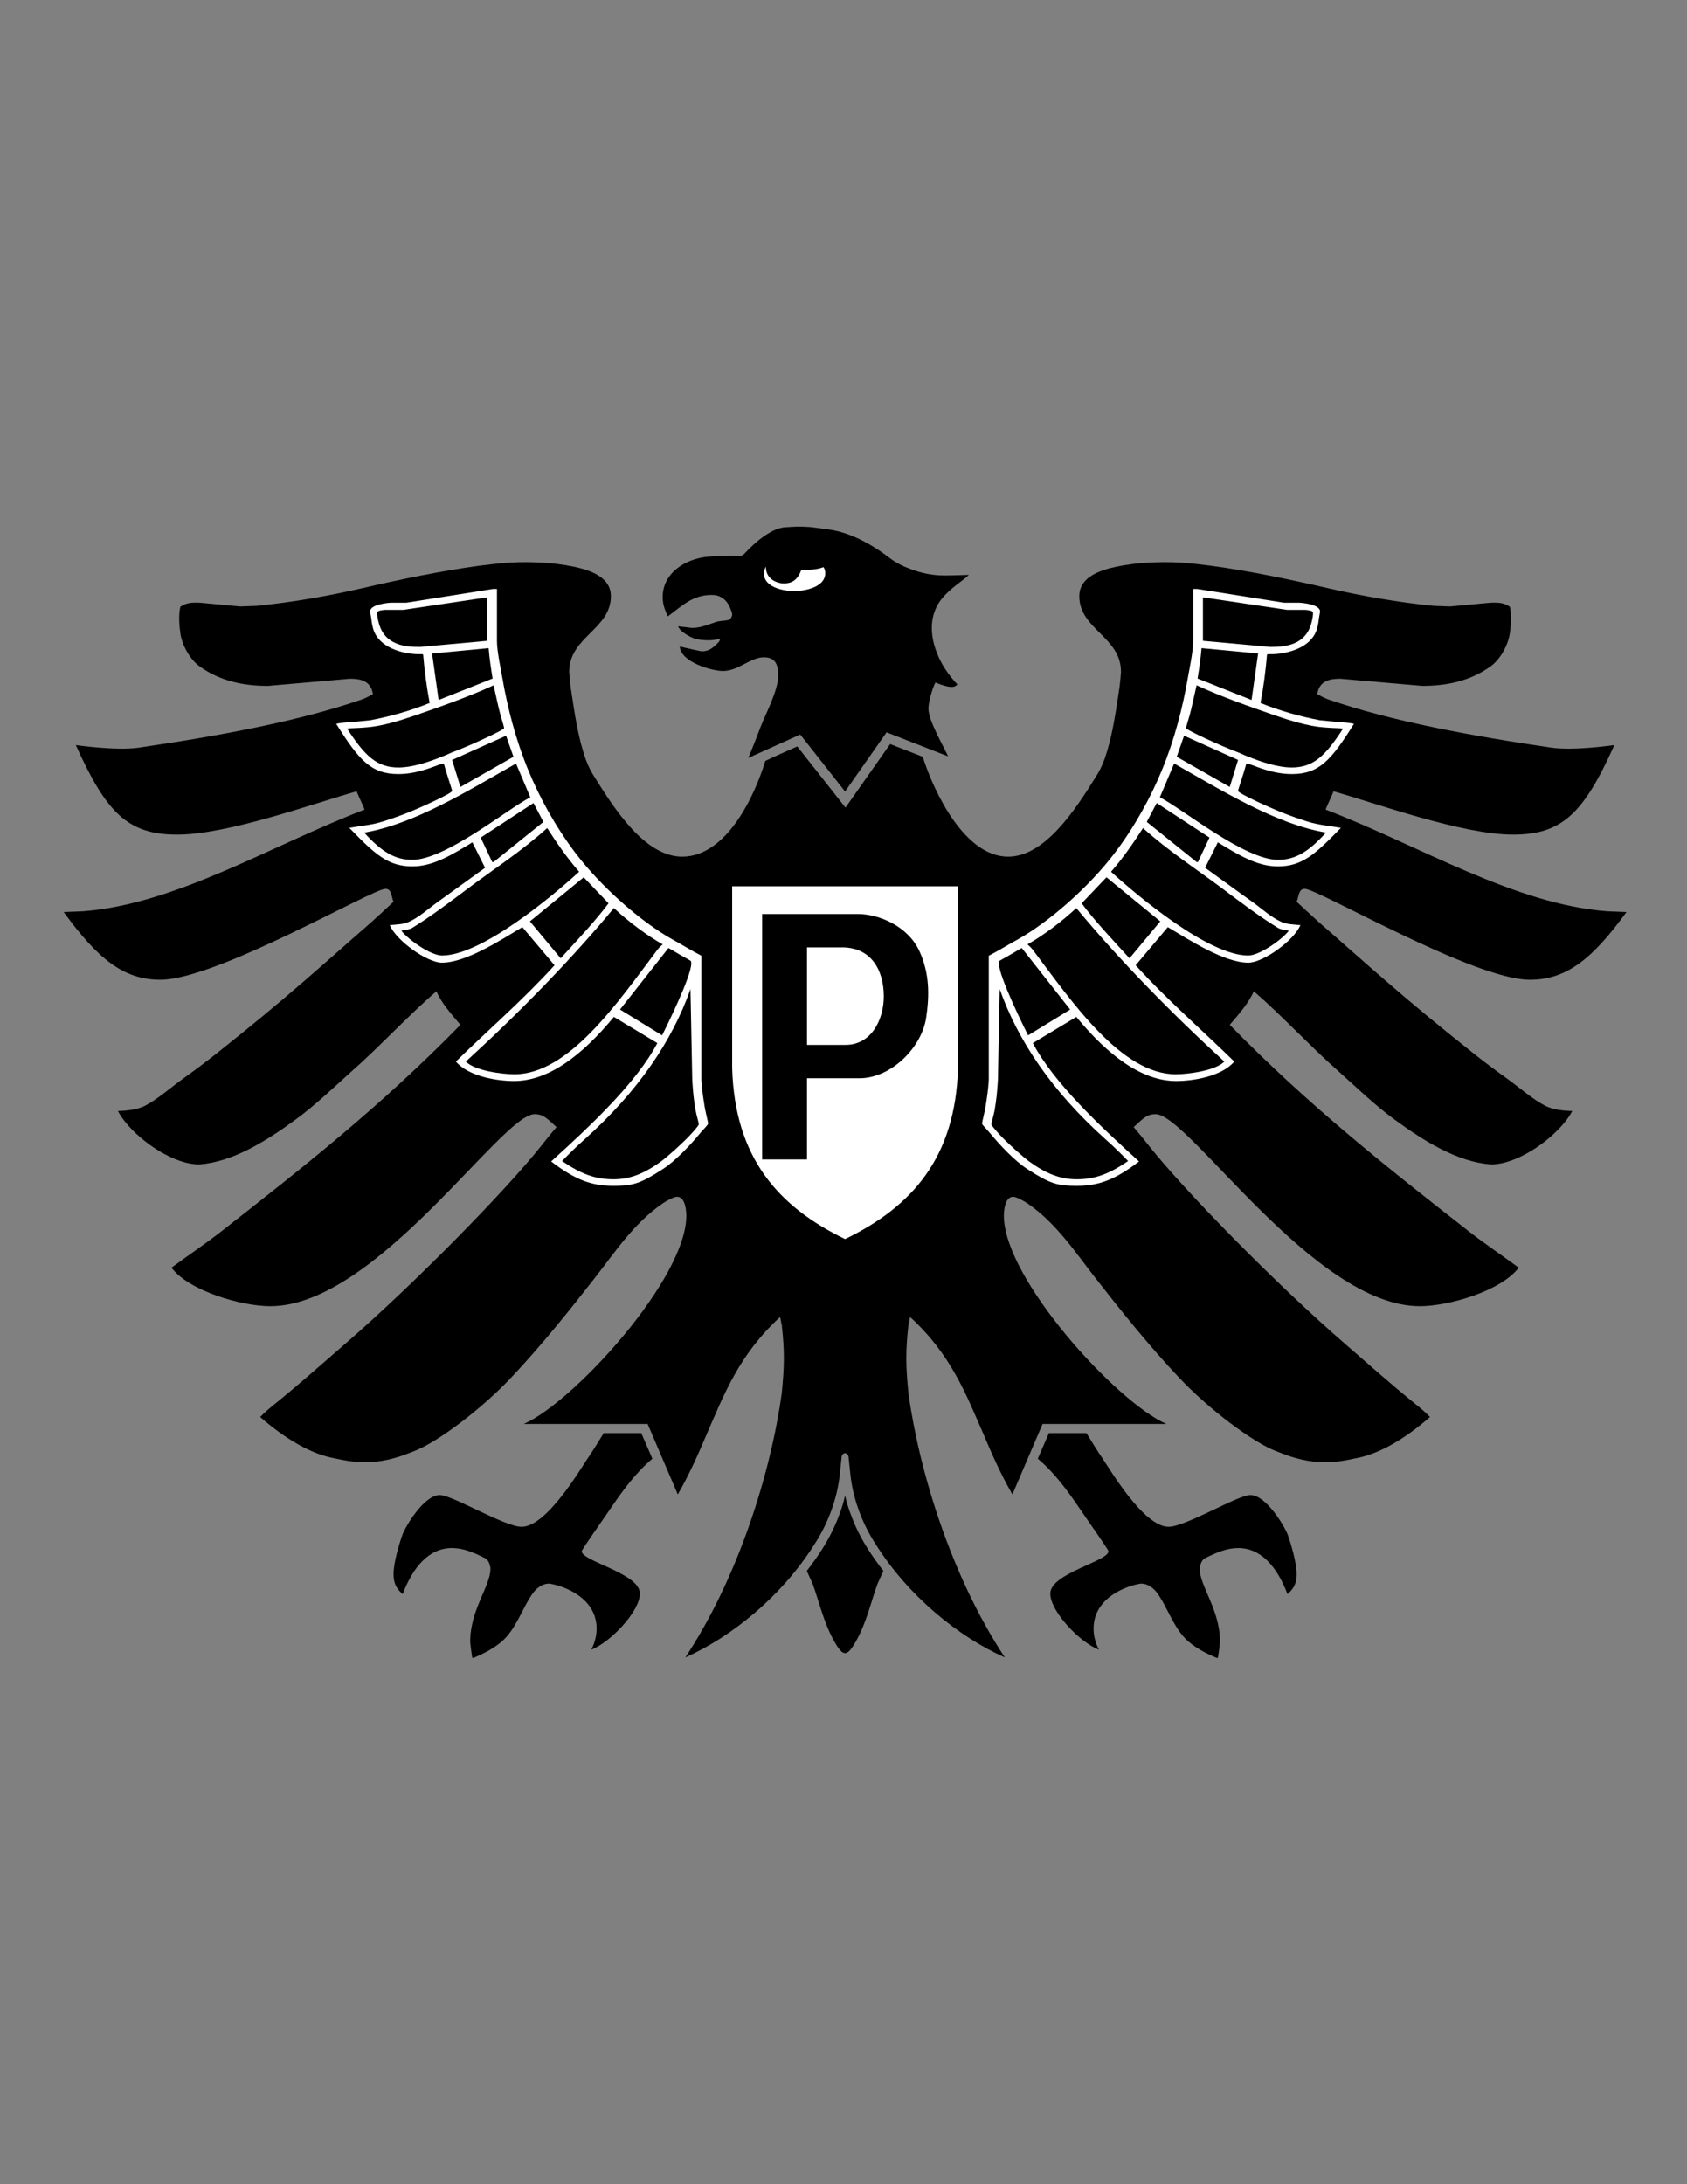 <svg enable-background="new 0 0 612 792" viewBox="0 0 612 792" xmlns="http://www.w3.org/2000/svg"><rect x="0" y="0" width="612" height="792" fill="#808080" stroke="none"/><path d="m277.632 275.92c-3.888 12.816-14.112 34.704-30.168 34.704-13.392 0-24.408-16.992-31.968-29.16-1.8-2.736-3.096-6.048-3.96-9.072-2.304-7.488-3.384-15.984-4.536-23.4-.216-1.8-.504-4.896-.504-5.4 0-12.672 15.12-15.408 15.12-27.432 0-8.28-10.8-10.224-16.416-11.232-1.584-.216-4.464-.648-4.968-.648 0 0-9.72-1.008-18.792 0-.504 0-5.256.576-7.632.864-13.824 1.872-28.656 4.968-42.408 8.136-12.456 2.88-25.848 5.184-38.304 6.408l-5.976.216c-.504 0-14.256-1.368-14.76-1.368-2.448 0-4.32-.216-6.912 1.44 0 0-1.008 3.168 0 9.792.648 4.248 3.456 9.36 6.984 11.88 7.848 5.616 16.632 7.056 24.768 7.056l29.736-2.592c3.24 0 7.632.432 8.352 5.616-1.368.72-2.736 1.44-3.96 1.872-23.04 7.992-52.848 13.392-80.928 17.496-8.28 1.224-22.896-.936-22.896-.936 11.16 24.768 18.936 32.472 36.792 32.472 18.432 0 49.68-11.376 65.088-15.696.936 2.376 2.088 4.536 2.88 6.624-33.984 13.032-68.328 34.272-102.096 36.864l-7.056.288c12.312 16.92 21.672 24.552 35.064 24.552 20.376 0 76.896-32.976 81.648-32.976 2.448 0 2.16 3.312 2.952 4.68-2.736 2.52-5.328 4.968-8.064 7.416-8.28 7.2-16.632 14.689-24.408 21.384-9.864 8.568-19.872 16.776-29.376 24.336-4.536 3.672-9.36 7.344-14.112 10.728s-9.432 7.632-14.256 10.152c-2.88 1.44-6.768 1.8-9.792 1.872 3.6 6.912 14.4 15.984 24.336 18.648.72.216 3.384.792 5.112.72 12.024-.792 24.408-8.424 35.424-16.56 6.768-4.968 13.608-11.52 20.016-17.28 9.864-8.64 20.52-20.232 30.672-28.944 1.656 4.032 5.472 8.424 8.712 12.168-28.944 29.592-57.816 52.272-86.904 75.024-5.832 4.536-11.88 8.568-17.928 13.032 6.336 8.424 25.344 13.968 35.856 13.968 38.448 0 83.88-69.624 95.832-69.624 3.312 0 4.464 1.512 7.992 4.68-1.944 2.304-3.744 4.464-5.472 6.696-12.6 15.984-46.152 50.256-71.568 72.216-8.208 7.128-16.632 14.616-24.84 21.24-2.088 1.656-4.032 3.312-5.616 4.968 9.072 7.92 18.504 13.536 27.288 15.048 1.944.36 7.848 1.944 14.832 1.152 6.552-.792 11.016-2.808 13.536-3.744 8.712-3.24 25.128-15.768 35.496-26.856 10.8-11.448 21.24-24.48 30.168-35.928 7.272-9.288 14.328-20.088 24.84-27.216.864-.576 3.816-2.304 5.04-2.304 3.168 0 3.384 5.472 3.384 6.912 0 22.824-40.968 67.68-58.968 75.456h44.928l10.944 25.56c4.248-7.344 7.56-14.904 10.512-21.888 6.192-14.184 11.736-28.872 26.568-42.408.36.936.36 1.944.648 2.88 1.08 9.792.936 15.048 0 24.624-3.888 28.368-15.552 66.528-34.992 95.904 16.704-7.416 35.136-22.248 47.088-41.4 5.112-7.992 8.064-16.776 8.928-24.768.072-.72.648-6.12.648-6.12 0-2.376 2.592-2.376 2.592 0 0 0 .576 5.4.648 6.12.864 7.992 3.816 16.776 8.928 24.768 11.952 19.152 30.384 33.984 47.088 41.4-19.44-29.376-31.104-67.536-34.992-95.904-.936-9.576-1.08-14.832 0-24.624.288-.936.288-1.944.648-2.88 14.832 13.536 20.376 28.224 26.568 42.408 2.952 6.984 6.264 14.544 10.512 21.888l10.944-25.56h44.928c-18-7.776-58.968-52.632-58.968-75.456 0-1.44.216-6.912 3.384-6.912 1.224 0 4.176 1.728 5.04 2.304 10.512 7.128 17.568 17.928 24.84 27.216 8.928 11.448 19.368 24.48 30.168 35.928 10.368 11.088 26.784 23.616 35.496 26.856 2.52.936 6.984 2.952 13.536 3.744 6.984.792 12.888-.792 14.832-1.152 8.784-1.512 18.216-7.128 27.288-15.048-1.584-1.656-3.528-3.312-5.616-4.968-8.208-6.624-16.632-14.112-24.84-21.24-25.416-21.96-58.968-56.232-71.568-72.216-1.728-2.232-3.528-4.392-5.472-6.696 3.528-3.168 4.68-4.68 7.992-4.68 11.952 0 57.384 69.624 95.832 69.624 10.512 0 29.52-5.544 35.856-13.968-6.048-4.464-12.096-8.496-17.928-13.032-29.088-22.752-57.96-45.432-86.904-75.024 3.24-3.744 7.056-8.136 8.712-12.168 10.152 8.712 20.808 20.304 30.672 28.944 6.408 5.76 13.248 12.312 20.016 17.28 11.016 8.136 23.4 15.768 35.424 16.56 1.728.072 4.392-.504 5.112-.72 9.936-2.664 20.736-11.736 24.336-18.648-3.024-.072-6.912-.432-9.792-1.872-4.824-2.52-9.504-6.768-14.256-10.152s-9.576-7.056-14.112-10.728c-9.504-7.56-19.512-15.768-29.376-24.336-7.776-6.696-16.128-14.184-24.408-21.384-2.736-2.448-5.328-4.896-8.064-7.416.792-1.368.504-4.68 2.952-4.68 4.752 0 61.272 32.976 81.648 32.976 13.392 0 22.752-7.632 35.064-24.552l-7.056-.288c-33.768-2.592-68.112-23.832-102.096-36.864.792-2.088 1.944-4.248 2.88-6.624 15.408 4.32 46.656 15.696 65.088 15.696 17.856 0 25.632-7.704 36.792-32.472 0 0-14.616 2.16-22.896.936-28.08-4.104-57.888-9.504-80.928-17.496-1.224-.432-2.592-1.152-3.96-1.872.72-5.184 5.112-5.616 8.352-5.616l29.736 2.592c8.136 0 16.92-1.44 24.768-7.056 3.528-2.52 6.337-7.632 6.984-11.88 1.008-6.624 0-9.792 0-9.792-2.592-1.656-4.464-1.44-6.912-1.44-.504 0-14.256 1.368-14.76 1.368l-5.976-.216c-12.456-1.224-25.848-3.528-38.304-6.408-13.752-3.169-28.584-6.264-42.408-8.136-2.376-.288-7.128-.864-7.632-.864-9.072-1.008-18.792 0-18.792 0-.504 0-3.384.432-4.968.648-5.616 1.008-16.416 2.952-16.416 11.232 0 12.024 15.12 14.76 15.12 27.432 0 .504-.288 3.6-.504 5.4-1.152 7.416-2.232 15.912-4.536 23.4-.864 3.024-2.16 6.336-3.96 9.072-7.56 12.168-18.576 29.16-31.968 29.16-15.624 0-26.784-23.112-30.96-36.216l-11.808-4.608-16.2 23.04-17.496-22.176c-3.816 1.728-7.776 3.384-11.592 5.256z"/><path d="m306.576 449.296c-24.408-11.808-40.032-29.664-40.968-61.992v-65.952h81.936v65.952c-.936 32.328-16.56 50.184-40.968 61.992z" fill="#fff"/><path d="m219.024 519.64c-2.016 3.24-3.96 6.48-5.904 9.288-2.664 3.888-14.832 24.696-23.904 24.696-6.12 0-25.128-11.52-29.664-11.52-5.688 0-12.312 11.16-13.536 14.328-1.296 3.6-3.24 10.296-3.24 14.256 0 2.592.432 4.896 3.312 7.344 3.672-9.72 9.504-16.704 17.856-16.704 4.032 0 7.704 1.512 12.024 3.672 1.44.648 1.944 3.024 1.944 3.888 0 6.264-7.344 14.76-7.344 26.424 0 .432.432 3.888.72 5.688l.36.216c3.744-1.584 8.784-3.96 12.168-7.776 3.888-4.464 5.832-10.296 9-15.048 1.656-2.592 4.032-4.176 6.336-4.176.504 0 3.096.576 4.608 1.152 8.28 3.024 12.672 8.424 12.672 15.12 0 2.448-.576 5.112-1.944 7.704 6.696-2.52 17.64-13.752 17.64-20.376 0-7.344-21.096-11.664-21.096-15.336 0-.576 7.488-11.088 11.232-16.632 3.816-5.544 8.424-11.88 14.4-16.92l-4.032-9.288z"/><path d="m258.264 215.728c2.808 0 5.472 1.44 6.84 5.328.216.504.504 1.224.504 1.728 0 .72-.576 1.872-1.296 2.016-1.512.36-3.24.288-4.536.72-3.24 1.08-5.616 2.16-8.64 2.16-.504 0-3.456-.432-5.112-.576.576 2.088 5.688 4.752 7.2 4.752 0 0 4.104.792 7.416-.144.504-.144.72.288.216.936-2.376 2.664-4.104 3.528-6.264 3.528-.432 0-5.328-1.152-7.992-1.728.432 5.76 11.808 8.856 15.696 8.856 5.472 0 10.008-4.968 14.832-4.968 4.392 0 5.184 3.024 5.184 6.552 0 5.616-4.536 13.824-6.48 18.936-1.368 3.6-2.808 7.344-4.392 11.016l18.864-8.496 16.272 20.664 15.048-21.456 22.32 8.712c-1.512-3.456-7.128-12.888-7.128-17.28 0-2.448 1.368-7.2 2.52-9.504 1.512.648 3.96 1.512 5.472 1.584 1.512.144 2.016-.432 2.52-.864-3.456-3.672-6.048-7.704-7.488-11.592-2.592-6.624-2.736-13.824 1.872-19.584 3.168-3.816 7.344-6.264 9.792-8.568 0 0-8.712.36-11.016.144-3.312-.216-6.48-.936-9.288-1.944-2.736-.936-5.688-2.232-8.352-4.248-7.776-5.976-15.696-9.72-22.968-10.512-1.944-.288-3.96-.576-5.976-.792-3.168-.216-4.536-.144-5.04-.144s-2.736.144-3.888.216c-4.68.216-10.44 4.752-14.976 9.648-.936 1.08-2.016.648-3.312.648-3.24 0-9.504.36-9.504.36-9 .72-16.776 6.264-16.776 14.616 0 2.592.648 4.392 1.872 7.056 5.4-4.032 9.072-7.776 15.984-7.776z"/><path d="m277.848 205.432c-.144 4.32 3.744 6.12 6.552 6.12 2.736 0 4.968-1.152 6.264-4.896 2.448 0 5.616 0 8.064-1.008.432.576.648 1.296.648 2.16 0 5.76-9.144 6.552-11.232 6.552-2.376 0-11.016-.792-11.016-6.48 0-.432.216-1.584.72-2.448z" fill="#fff"/><path d="m394.128 519.64c2.016 3.24 3.96 6.48 5.904 9.288 2.664 3.888 14.832 24.696 23.904 24.696 6.12 0 25.128-11.52 29.664-11.52 5.688 0 12.312 11.16 13.536 14.328 1.296 3.6 3.24 10.296 3.24 14.256 0 2.592-.432 4.896-3.312 7.344-3.672-9.72-9.504-16.704-17.856-16.704-4.032 0-7.704 1.512-12.024 3.672-1.44.648-1.944 3.024-1.944 3.888 0 6.264 7.344 14.76 7.344 26.424 0 .432-.432 3.888-.72 5.688l-.36.216c-3.744-1.584-8.784-3.96-12.168-7.776-3.888-4.464-5.832-10.296-9-15.048-1.656-2.592-4.032-4.176-6.336-4.176-.504 0-3.096.576-4.608 1.152-8.28 3.024-12.672 8.424-12.672 15.12 0 2.448.576 5.112 1.944 7.704-6.696-2.52-17.64-13.752-17.64-20.376 0-7.344 21.096-11.664 21.096-15.336 0-.576-7.488-11.088-11.232-16.632-3.816-5.544-8.424-11.88-14.4-16.92l4.032-9.288z"/><path d="m292.752 390.976h18.576c11.592.288 22.896-10.872 24.624-21.744 1.296-8.424 1.224-16.344-2.376-24.264-4.32-9.432-15.12-13.536-22.248-13.536h-34.848v88.992h16.272zm0-47.448h12.312c10.728-.216 15.552 7.92 15.552 17.784 0 8.496-4.608 17.784-14.184 17.568h-13.68z"/><path d="m306.576 542.248c-.432 2.088-1.08 4.248-1.872 6.336-1.512 4.32-3.6 8.64-6.192 12.744-1.8 2.88-3.744 5.616-5.832 8.28.504 1.224 1.584 3.384 2.088 4.608 2.592 7.056 4.032 14.328 8.136 21.384 2.952 5.112 4.392 5.112 7.344 0 4.104-7.056 5.544-14.328 8.136-21.384.504-1.224 1.584-3.384 2.088-4.608-2.088-2.664-4.032-5.4-5.832-8.28-2.592-4.104-4.68-8.424-6.192-12.744-.792-2.088-1.44-4.248-1.872-6.336z"/><path d="m254.448 391.48v-44.928c-3.528-1.8-7.056-4.032-10.512-5.904-11.592-6.48-26.064-19.296-35.208-31.392-7.272-9.576-13.104-20.304-17.064-29.952-4.536-10.944-7.56-22.68-9.432-33.552-.504-2.88-1.944-9.648-1.944-13.248v-18.936h-1.512l-31.32 4.968h-5.328c-.864 0-7.848.504-7.848 3.168 0 .504.432 2.304.504 3.312.072.936.36 1.944.576 2.952 2.088 7.056 10.8 9 15.696 9.216 1.944 0 2.304 0 2.448.144.504 5.832 1.296 12.024 2.376 17.568-6.84 2.808-14.616 4.968-21.528 6.264l-5.904.576c-2.16.216-4.248.216-6.48.72 8.208 13.104 12.6 18.216 22.536 18.216 8.136 0 14.976-3.816 16.272-3.816.504 0 .288.144.288.144.792 3.168 2.952 9.288 2.952 9.792 0 .864-11.448 6.048-15.984 7.848-2.88 1.152-5.976 2.232-8.928 3.168-4.104 1.368-8.496 1.656-12.384 2.376 9.432 9.72 14.112 13.968 22.896 13.968 7.56 0 14.4-4.248 21.744-8.712l4.608 9.216c-5.76 4.104-11.376 8.28-17.064 12.312-3.456 2.448-6.768 5.616-10.656 7.344-2.088.936-4.536.864-6.84 1.152 2.376 5.688 13.608 13.608 18.864 13.608 8.712 0 21.024-7.992 29.232-12.888l11.664 13.824c-11.592 12.744-24.408 23.76-35.784 34.92 4.68 5.472 15.12 7.056 21.096 7.056 12.528 0 24.768-9.36 36.216-23.256l15.768 9.504c-7.488 14.256-24.192 29.952-38.52 42.912 8.712 6.696 14.76 8.856 22.536 8.856 7.128 0 9.792-.792 17.928-6.048 4.752-3.096 9.936-8.64 13.752-13.248.864-1.08 2.736-2.808 2.736-3.312s-1.008-4.32-1.296-6.264c-.504-3.168-.936-5.904-1.152-9.648z" fill="#fff"/><path d="m198.504 300.256c-9.432 8.496-19.44 14.904-29.016 22.104-6.336 4.752-12.96 9.792-19.728 13.968-1.224.792-2.736.864-4.176 1.152 2.808 3.528 10.8 9 14.76 9 14.4 0 40.248-21.672 49.752-30.384-4.68-5.328-8.568-11.16-11.592-15.84z"/><path d="m179.064 312.568 18.072-14.544-3.6-6.84-19.152 12.528 4.176 8.856z"/><path d="m220.752 327.544-9-9.432-19.512 15.984 11.16 13.392c5.76-6.336 12.672-13.608 17.352-19.944z"/><path d="m187.2 276.856c-18.144 10.296-37.008 21.96-55.08 25.056 6.408 7.056 11.232 9.864 17.424 9.864 12.096 0 34.344-18.288 42.84-22.68z"/><path d="m240.408 342.448c-5.904-3.384-12.096-7.992-17.712-13.176-15.552 18.792-35.208 38.808-53.712 55.656 3.24 3.312 13.176 4.608 17.64 4.608 19.656 0 37.44-25.992 51.48-44.64.576-.864 1.512-1.8 2.304-2.448z"/><path d="m182.88 264.04c0-.504-.864-3.168-1.296-4.68-.936-3.456-1.656-7.2-2.52-10.872-9.432 4.32-18.792 7.56-28.08 10.8-5.688 1.944-12.312 4.032-18 4.464-4.176.36-5.544.216-7.056.432 6.48 10.08 10.944 14.112 18.576 14.112 5.112 0 11.16-2.016 16.272-4.104 1.224-.432 2.376-1.08 3.384-1.44 5.184-1.872 18.72-8.064 18.72-8.712z"/><path d="m167.04 285.352 19.224-10.944-2.664-7.632-19.584 8.784z"/><path d="m176.76 216.592-30.456 4.536h-6.336c-.504 0-2.664.144-3.096.792-.144 1.08.144 2.52.504 3.816 2.088 8.352 9.792 8.856 14.976 8.856l24.408-2.232z"/><path d="m159.12 253.816 19.584-7.776c-.576-3.6-1.152-7.344-1.44-11.016l-20.52 1.944z"/><path d="m251.136 391.624-.648-32.976c-6.552 18.576-18.792 36.936-38.52 54.576-2.952 2.592-5.616 5.256-8.064 7.776 6.84 4.68 12.024 6.624 18.648 6.624 5.832 0 10.944-1.944 17.064-6.336 2.664-1.944 7.128-6.048 9.504-8.424 1.584-1.585 4.392-4.68 4.392-5.184s-.864-3.384-1.152-4.968c-.72-4.176-.936-6.624-1.224-11.088z"/><path d="m250.776 349.36c0-.432-.072-.864-.288-1.008-2.592-1.44-5.328-3.024-7.992-4.608l-17.568 22.32 15.264 9.36c1.296-2.592 10.584-21.24 10.584-26.064z"/><path d="m358.704 391.48v-44.928c3.528-1.8 7.056-4.032 10.512-5.904 11.592-6.48 26.064-19.296 35.208-31.392 7.272-9.576 13.104-20.304 17.064-29.952 4.536-10.944 7.56-22.68 9.432-33.552.504-2.88 1.944-9.648 1.944-13.248v-18.936h1.512l31.32 4.968h5.328c.864 0 7.848.504 7.848 3.168 0 .504-.432 2.304-.504 3.312-.072.936-.36 1.944-.576 2.952-2.088 7.056-10.8 9-15.696 9.216-1.944 0-2.304 0-2.448.144-.504 5.832-1.296 12.024-2.376 17.568 6.84 2.808 14.616 4.968 21.528 6.264l5.904.576c2.16.216 4.248.216 6.48.72-8.208 13.104-12.6 18.216-22.536 18.216-8.136 0-14.976-3.816-16.272-3.816-.504 0-.288.144-.288.144-.792 3.168-2.952 9.288-2.952 9.792 0 .864 11.448 6.048 15.984 7.848 2.88 1.152 5.976 2.232 8.928 3.168 4.104 1.368 8.496 1.656 12.384 2.376-9.432 9.72-14.112 13.968-22.896 13.968-7.56 0-14.4-4.248-21.744-8.712l-4.608 9.216c5.76 4.104 11.376 8.28 17.064 12.312 3.456 2.448 6.768 5.616 10.656 7.344 2.088.936 4.536.864 6.84 1.152-2.376 5.688-13.608 13.608-18.864 13.608-8.712 0-21.024-7.992-29.232-12.888l-11.664 13.824c11.592 12.744 24.408 23.76 35.784 34.92-4.68 5.472-15.12 7.056-21.096 7.056-12.528 0-24.768-9.36-36.216-23.256l-15.768 9.504c7.488 14.256 24.192 29.952 38.52 42.912-8.712 6.696-14.76 8.856-22.536 8.856-7.128 0-9.792-.792-17.928-6.048-4.752-3.096-9.936-8.64-13.752-13.248-.864-1.08-2.736-2.808-2.736-3.312s1.008-4.32 1.296-6.264c.504-3.168.936-5.904 1.152-9.648z" fill="#fff"/><path d="m414.648 300.256c9.432 8.496 19.44 14.904 29.016 22.104 6.336 4.752 12.96 9.792 19.728 13.968 1.224.792 2.736.864 4.176 1.152-2.808 3.528-10.8 9-14.76 9-14.4 0-40.248-21.672-49.752-30.384 4.68-5.328 8.568-11.16 11.592-15.84z"/><path d="m434.088 312.568-18.072-14.544 3.6-6.84 19.152 12.528-4.176 8.856z"/><path d="m392.4 327.544 9-9.432 19.512 15.984-11.16 13.392c-5.76-6.336-12.672-13.608-17.352-19.944z"/><path d="m425.952 276.856c18.144 10.296 37.008 21.96 55.08 25.056-6.408 7.056-11.232 9.864-17.424 9.864-12.096 0-34.344-18.288-42.84-22.68z"/><path d="m372.744 342.448c5.904-3.384 12.096-7.992 17.712-13.176 15.552 18.792 35.208 38.808 53.712 55.656-3.24 3.312-13.176 4.608-17.64 4.608-19.656 0-37.44-25.992-51.48-44.64-.576-.864-1.512-1.8-2.304-2.448z"/><path d="m430.272 264.04c0-.504.864-3.168 1.296-4.68.936-3.456 1.656-7.2 2.52-10.872 9.432 4.32 18.792 7.56 28.08 10.8 5.688 1.944 12.312 4.032 18 4.464 4.176.36 5.544.216 7.056.432-6.48 10.08-10.944 14.112-18.576 14.112-5.112 0-11.16-2.016-16.272-4.104-1.224-.432-2.376-1.08-3.384-1.44-5.184-1.872-18.72-8.064-18.72-8.712z"/><path d="m446.112 285.352-19.224-10.944 2.664-7.632 19.584 8.784z"/><path d="m436.392 216.592 30.456 4.536h6.336c.504 0 2.664.144 3.096.792.144 1.08-.144 2.52-.504 3.816-2.088 8.352-9.792 8.856-14.976 8.856l-24.408-2.232z"/><path d="m454.032 253.816-19.584-7.776c.576-3.6 1.152-7.344 1.44-11.016l20.52 1.944z"/><path d="m362.016 391.624.648-32.976c6.552 18.576 18.792 36.936 38.52 54.576 2.952 2.592 5.616 5.256 8.064 7.776-6.84 4.68-12.024 6.624-18.648 6.624-5.832 0-10.944-1.944-17.064-6.336-2.664-1.944-7.128-6.048-9.504-8.424-1.584-1.585-4.392-4.68-4.392-5.184s.864-3.384 1.152-4.968c.72-4.176.936-6.624 1.224-11.088z"/><path d="m362.376 349.36c0-.432.072-.864.288-1.008 2.592-1.44 5.328-3.024 7.992-4.608l17.568 22.32-15.264 9.36c-1.296-2.592-10.584-21.24-10.584-26.064z"/></svg>